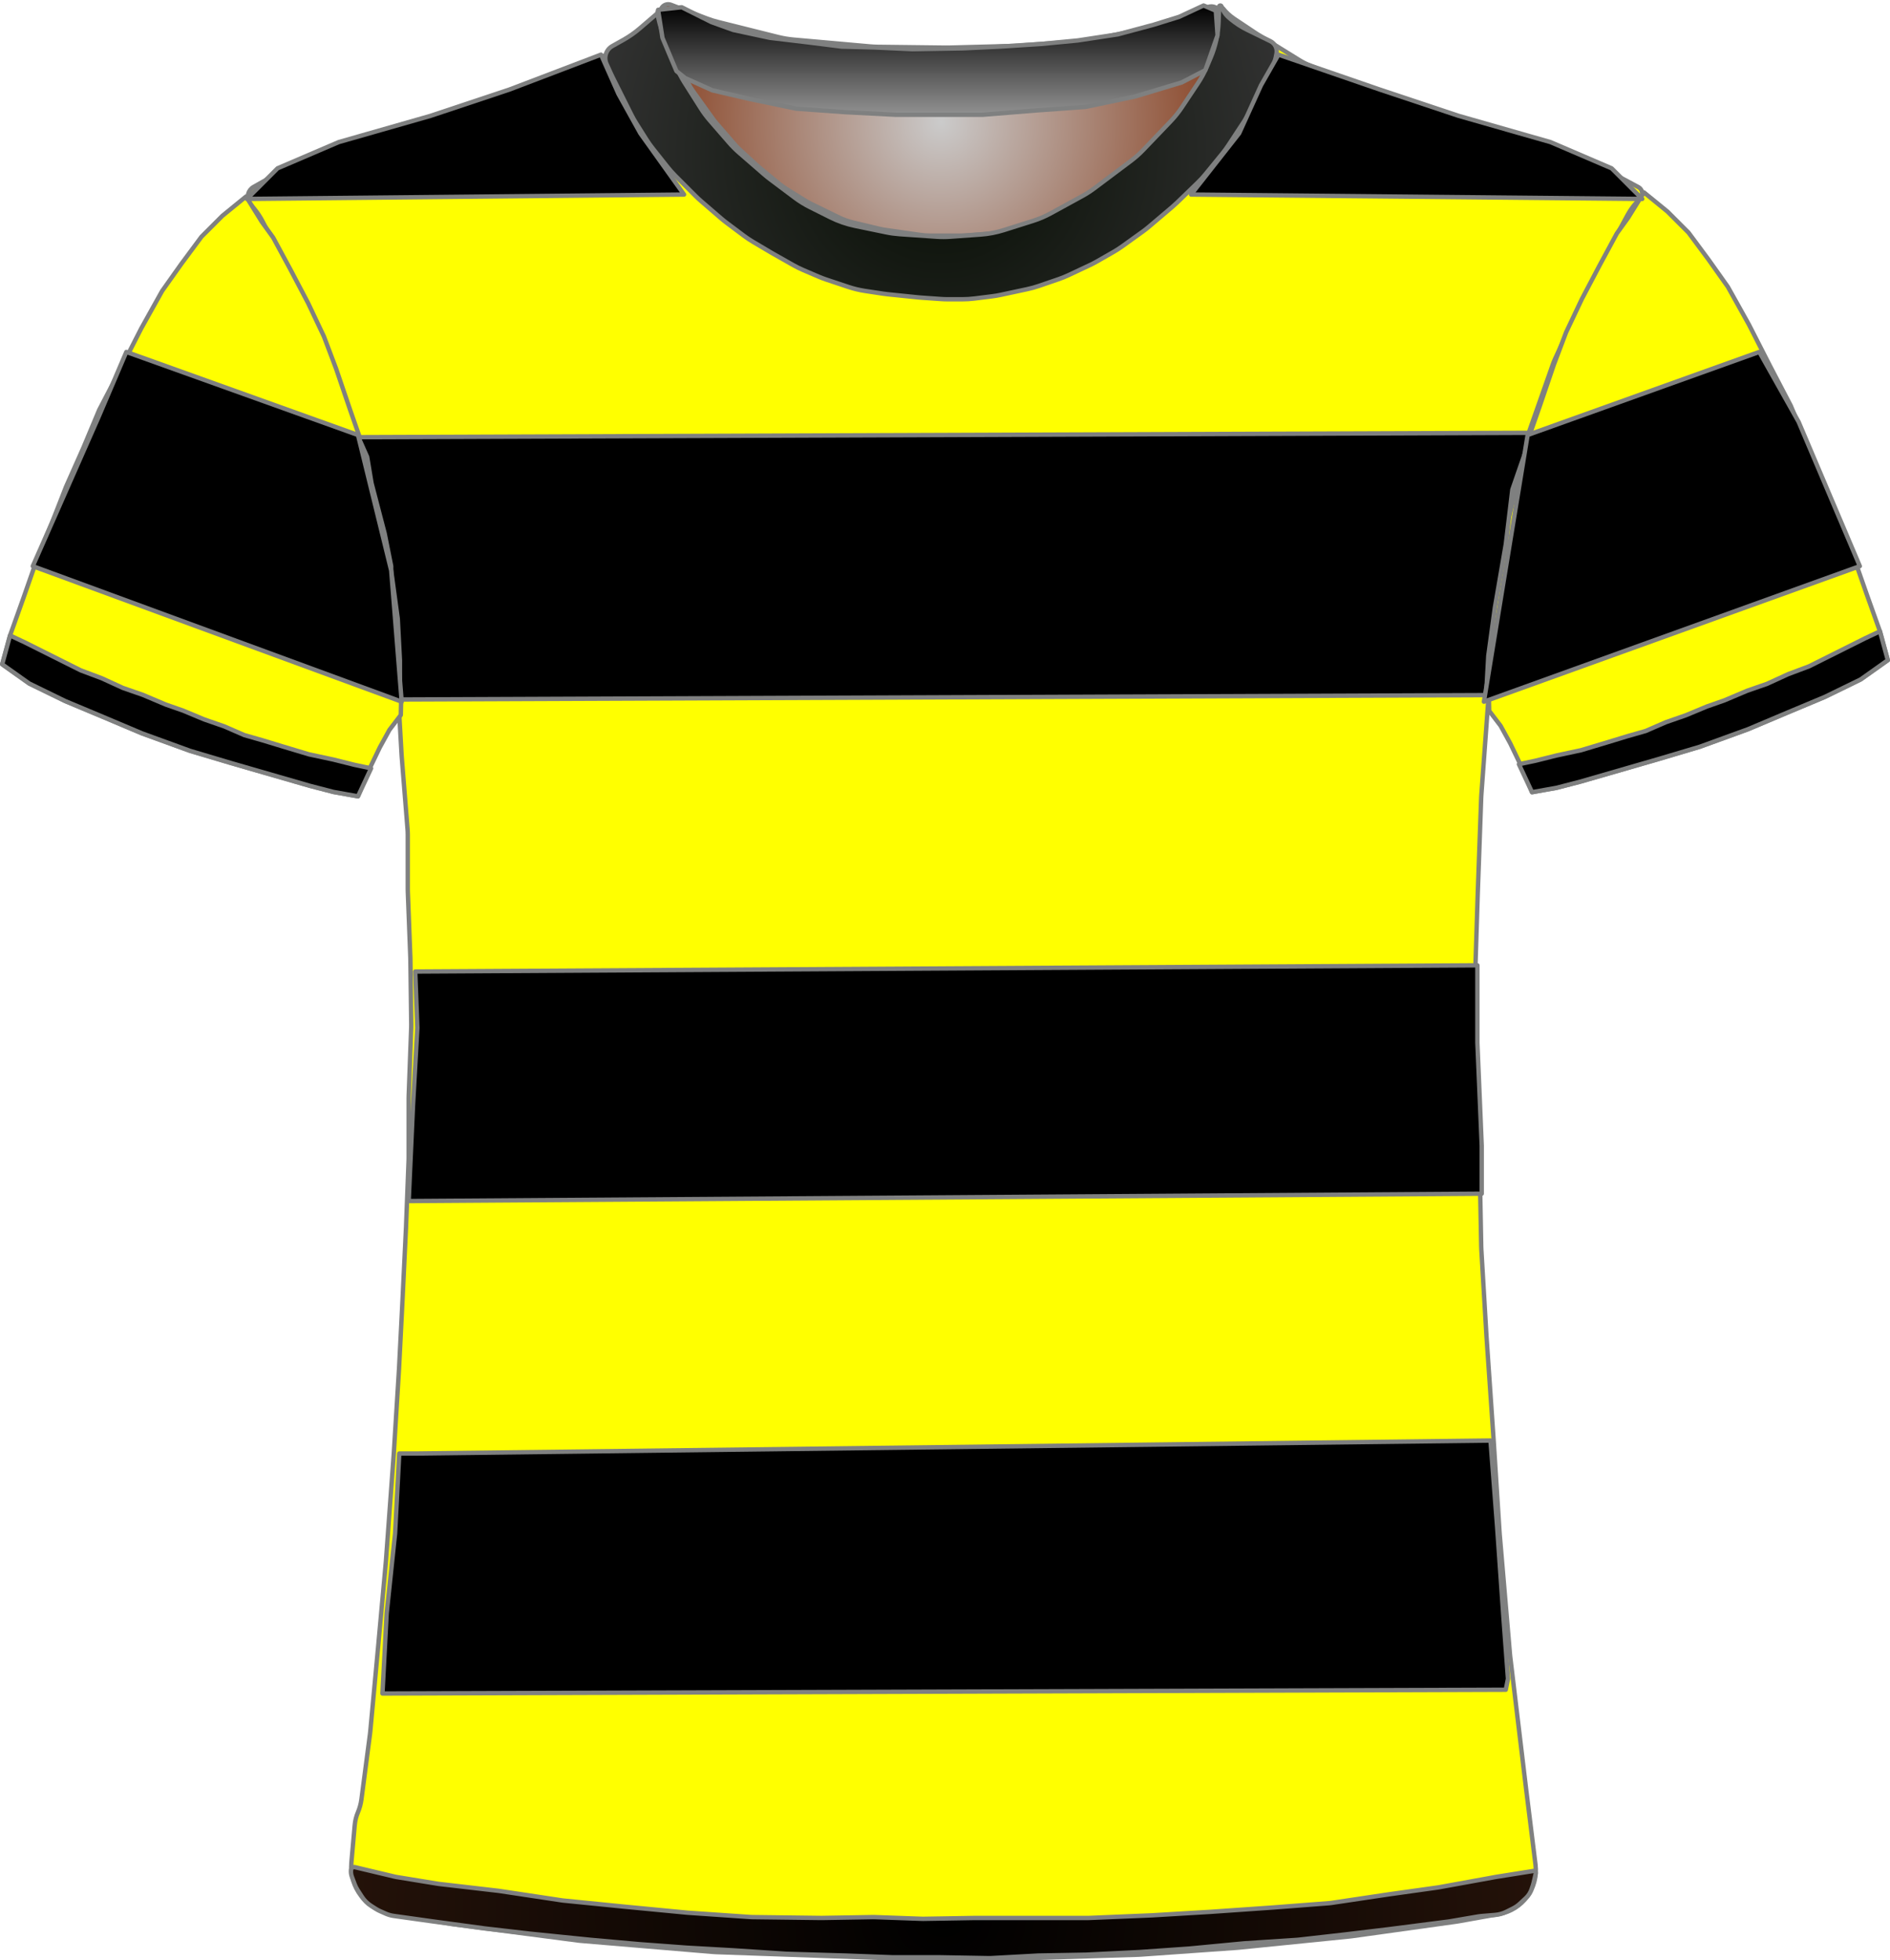 <?xml version="1.0" encoding="UTF-8" standalone="no"?>
<!DOCTYPE svg PUBLIC "-//W3C//DTD SVG 1.1//EN" "http://www.w3.org/Graphics/SVG/1.1/DTD/svg11.dtd">
<svg xmlns="http://www.w3.org/2000/svg" xmlns:xl="http://www.w3.org/1999/xlink" version="1.1" viewBox="423.5 739.5 432.405 448.4" width="432.405pt" height="448.4pt" xmlns:dc="http://purl.org/dc/elements/1.1/">
  <defs>
    <radialGradient cx="0" cy="0" r="1" id="Gradient" gradientUnits="userSpaceOnUse">
      <stop offset="0" stop-color="#cbcbcb"/>
      <stop offset="1" stop-color="#843918"/>
    </radialGradient>
    <radialGradient id="Obj_Gradient" xl:href="#Gradient" gradientTransform="translate(638.759 767.4) scale(70.263)"/>
    <radialGradient cx="0" cy="0" r="1" id="Gradient_2" gradientUnits="userSpaceOnUse">
      <stop offset="0" stop-color="#060d03"/>
      <stop offset="1" stop-color="#333"/>
    </radialGradient>
    <radialGradient id="Obj_Gradient_2" xl:href="#Gradient_2" gradientTransform="translate(638.787 774.355) scale(83.835)"/>
    <linearGradient x1="0" x2="1" id="Gradient_3" gradientUnits="userSpaceOnUse">
      <stop offset="0" stop-color="black"/>
      <stop offset="1" stop-color="#919191"/>
    </linearGradient>
    <linearGradient id="Obj_Gradient_3" xl:href="#Gradient_3" gradientTransform="translate(638.059 740.756) rotate(90) scale(25)"/>
    <radialGradient cx="0" cy="0" r="1" id="Gradient_4" gradientUnits="userSpaceOnUse">
      <stop offset="0" stop-color="black"/>
      <stop offset="1" stop-color="#241209"/>
    </radialGradient>
    <radialGradient id="Obj_Gradient_4" xl:href="#Gradient_4" gradientTransform="translate(639.33 1176.983) scale(135.941)"/>
  </defs>
  <g stroke="none" stroke-opacity="1" stroke-dasharray="none" fill="none" fill-opacity="1">
    <title>rayas_03</title>
    <g>
      <title>Capa 1</title>
      <path d="M 577.006 740.59 L 585.171 743.708 C 586.029 744.036 586.906 744.312 587.797 744.534 L 601.514 747.964 C 602.676 748.254 603.858 748.453 605.051 748.56 L 622.577 750.121 C 623.165 750.174 623.755 750.203 624.345 750.211 L 639.824 750.395 C 640.114 750.398 640.404 750.396 640.695 750.389 L 655.118 750.014 C 655.479 750.005 655.839 749.987 656.199 749.961 L 670.571 748.909 C 671.562 748.836 672.548 748.7 673.521 748.5 L 685.094 746.122 C 686.136 745.907 687.162 745.621 688.165 745.265 L 699.917 741.09 C 701.007 740.703 702.21 741.234 702.659 742.3 L 702.659 742.3 C 703.181 743.54 703.333 744.905 703.097 746.229 L 702.916 747.24 C 702.613 748.941 702.118 750.603 701.442 752.193 L 699.899 755.824 C 699.34 757.139 698.661 758.398 697.869 759.586 L 694.183 765.115 C 693.435 766.236 692.591 767.289 691.659 768.263 L 685.364 774.838 C 684.495 775.744 683.555 776.578 682.551 777.332 L 674.176 783.613 C 673.299 784.27 672.377 784.864 671.416 785.39 L 664.231 789.321 C 662.919 790.039 661.542 790.627 660.116 791.077 L 653.443 793.184 C 651.727 793.726 649.952 794.065 648.156 794.193 L 641.27 794.685 C 640.197 794.762 639.121 794.763 638.049 794.689 L 629.612 794.107 C 628.578 794.036 627.55 793.895 626.535 793.685 L 619.4 792.208 C 617.448 791.804 615.557 791.149 613.774 790.257 L 609.114 787.928 C 607.88 787.31 606.704 786.583 605.6 785.756 L 599.918 781.494 C 599.479 781.165 599.052 780.82 598.637 780.46 L 592.882 775.462 C 592.068 774.755 591.304 773.991 590.597 773.177 L 586.192 768.104 C 585.438 767.236 584.75 766.312 584.134 765.341 L 580.4 759.453 C 580.04 758.885 579.704 758.301 579.395 757.703 L 577.775 754.57 C 577.165 753.392 576.659 752.164 576.262 750.899 L 574.982 746.826 C 574.767 746.142 574.584 745.449 574.434 744.749 L 574.359 744.4 C 574.165 743.492 574.272 742.544 574.665 741.702 L 574.759 741.5 C 575.154 740.655 576.134 740.258 577.006 740.59 Z" fill="url(#Obj_Gradient)"/>
      <path d="M 577.006 740.59 L 585.171 743.708 C 586.029 744.036 586.906 744.312 587.797 744.534 L 601.514 747.964 C 602.676 748.254 603.858 748.453 605.051 748.56 L 622.577 750.121 C 623.165 750.174 623.755 750.203 624.345 750.211 L 639.824 750.395 C 640.114 750.398 640.404 750.396 640.695 750.389 L 655.118 750.014 C 655.479 750.005 655.839 749.987 656.199 749.961 L 670.571 748.909 C 671.562 748.836 672.548 748.7 673.521 748.5 L 685.094 746.122 C 686.136 745.907 687.162 745.621 688.165 745.265 L 699.917 741.09 C 701.007 740.703 702.21 741.234 702.659 742.3 L 702.659 742.3 C 703.181 743.54 703.333 744.905 703.097 746.229 L 702.916 747.24 C 702.613 748.941 702.118 750.603 701.442 752.193 L 699.899 755.824 C 699.34 757.139 698.661 758.398 697.869 759.586 L 694.183 765.115 C 693.435 766.236 692.591 767.289 691.659 768.263 L 685.364 774.838 C 684.495 775.744 683.555 776.578 682.551 777.332 L 674.176 783.613 C 673.299 784.27 672.377 784.864 671.416 785.39 L 664.231 789.321 C 662.919 790.039 661.542 790.627 660.116 791.077 L 653.443 793.184 C 651.727 793.726 649.952 794.065 648.156 794.193 L 641.27 794.685 C 640.197 794.762 639.121 794.763 638.049 794.689 L 629.612 794.107 C 628.578 794.036 627.55 793.895 626.535 793.685 L 619.4 792.208 C 617.448 791.804 615.557 791.149 613.774 790.257 L 609.114 787.928 C 607.88 787.31 606.704 786.583 605.6 785.756 L 599.918 781.494 C 599.479 781.165 599.052 780.82 598.637 780.46 L 592.882 775.462 C 592.068 774.755 591.304 773.991 590.597 773.177 L 586.192 768.104 C 585.438 767.236 584.75 766.312 584.134 765.341 L 580.4 759.453 C 580.04 758.885 579.704 758.301 579.395 757.703 L 577.775 754.57 C 577.165 753.392 576.659 752.164 576.262 750.899 L 574.982 746.826 C 574.767 746.142 574.584 745.449 574.434 744.749 L 574.359 744.4 C 574.165 743.492 574.272 742.544 574.665 741.702 L 574.759 741.5 C 575.154 740.655 576.134 740.258 577.006 740.59 Z" stroke="#7f8080" stroke-linecap="round" stroke-linejoin="round" stroke-width="1"/>
      <path d="M 512.973 1177.264 L 526.716 1179.554 C 526.899 1179.585 527.083 1179.612 527.267 1179.636 L 555.621 1183.351 C 555.867 1183.384 556.115 1183.41 556.362 1183.431 L 586.605 1185.968 C 586.862 1185.989 587.12 1186.005 587.377 1186.014 L 626.308 1187.39 C 626.497 1187.397 626.685 1187.4 626.874 1187.4 L 658.341 1187.4 C 658.507 1187.4 658.674 1187.397 658.841 1187.392 L 683.875 1186.61 C 684.086 1186.603 684.296 1186.593 684.506 1186.578 L 706.553 1185.017 C 706.712 1185.006 706.87 1184.992 707.028 1184.976 L 732.288 1182.43 C 732.49 1182.41 732.691 1182.386 732.892 1182.358 L 756.685 1179.043 C 756.889 1179.014 757.092 1178.982 757.295 1178.946 L 766.491 1177.3 C 771.818 1176.347 775.469 1171.393 774.802 1166.023 L 772.595 1148.232 C 772.592 1148.211 772.59 1148.189 772.587 1148.168 L 769.023 1118.469 C 769.002 1118.29 768.983 1118.11 768.968 1117.93 L 766.605 1090.37 C 766.596 1090.257 766.587 1090.143 766.58 1090.029 L 765.193 1068.438 C 765.192 1068.413 765.19 1068.387 765.188 1068.362 L 763.596 1045.276 C 763.592 1045.225 763.589 1045.175 763.586 1045.124 L 762.41 1025.322 C 762.397 1025.107 762.389 1024.892 762.385 1024.678 L 761.992 1004.083 C 761.991 1004.028 761.99 1003.972 761.988 1003.917 L 761.393 983.683 C 761.392 983.628 761.39 983.572 761.389 983.517 L 760.999 963.008 C 760.993 962.736 760.995 962.464 761.004 962.192 L 761.59 943.833 C 761.59 943.811 761.591 943.789 761.592 943.767 L 762.38 921.898 C 762.387 921.699 762.398 921.501 762.413 921.303 L 763.97 900.082 C 763.984 899.894 763.994 899.706 764.001 899.517 L 764.756 879.618 C 764.779 879.007 764.837 878.397 764.931 877.792 L 767.669 859.988 C 767.75 859.463 767.857 858.942 767.99 858.428 L 772.618 840.47 C 772.733 840.024 772.867 839.582 773.021 839.147 L 778.741 822.908 C 778.908 822.436 779.096 821.973 779.305 821.519 L 784.837 809.534 C 784.939 809.311 785.047 809.091 785.16 808.874 L 790.522 798.532 C 790.568 798.444 790.615 798.356 790.662 798.269 L 795.878 788.652 C 796.615 787.293 797.565 786.06 798.691 785 L 798.691 785 C 799.366 784.365 799.398 783.302 798.763 782.627 C 798.638 782.495 798.493 782.383 798.333 782.298 L 795.119 780.576 C 794.9 780.459 794.679 780.347 794.455 780.24 L 786.601 776.491 C 786.194 776.297 785.78 776.12 785.358 775.961 L 775.683 772.31 C 775.488 772.237 775.292 772.167 775.094 772.101 L 762.4 767.87 C 762.26 767.823 762.121 767.779 761.98 767.736 L 749.097 763.832 C 749.026 763.811 748.956 763.789 748.885 763.766 L 736.381 759.788 C 735.988 759.663 735.599 759.522 735.216 759.367 L 723.24 754.507 C 722.409 754.17 721.607 753.763 720.844 753.291 L 711.224 747.344 C 711.069 747.248 710.915 747.149 710.762 747.048 L 705.872 743.788 C 704.891 743.133 704.019 742.327 703.291 741.4 L 703.291 741.4 C 703.185 741.266 702.991 741.242 702.856 741.348 C 702.754 741.429 702.712 741.565 702.754 741.689 L 702.891 742.1 C 703.35 743.478 703.455 744.949 703.195 746.378 L 702.8 748.551 C 702.528 750.043 702.047 751.488 701.369 752.844 L 699.836 755.909 C 699.54 756.502 699.206 757.077 698.838 757.629 L 695.635 762.434 C 695.206 763.077 694.731 763.688 694.214 764.263 L 689.652 769.332 C 689.611 769.377 689.57 769.423 689.528 769.468 L 683.534 775.976 C 682.906 776.657 682.221 777.283 681.485 777.846 L 676.461 781.688 C 676.014 782.029 675.551 782.346 675.071 782.639 L 668.585 786.594 C 667.923 786.997 667.233 787.352 666.52 787.656 L 659.404 790.684 C 658.597 791.027 657.762 791.304 656.909 791.511 L 652.83 792.5 C 652.005 792.699 651.166 792.834 650.32 792.9 L 644.619 793.35 C 644.201 793.383 643.78 793.4 643.36 793.4 L 636.328 793.4 C 635.571 793.4 634.815 793.346 634.065 793.239 L 626.119 792.104 C 625.634 792.035 625.152 791.943 624.676 791.83 L 618.714 790.41 C 617.569 790.138 616.457 789.739 615.399 789.222 L 609.119 786.156 C 608.634 785.919 608.161 785.657 607.702 785.373 L 603.49 782.759 C 602.891 782.387 602.317 781.976 601.773 781.528 L 597.326 777.876 C 597.103 777.692 596.884 777.502 596.671 777.307 L 592.868 773.821 C 592.417 773.407 591.99 772.968 591.589 772.505 L 587.47 767.753 C 587.151 767.385 586.848 767.002 586.564 766.606 L 582.134 760.436 C 581.639 759.746 581.2 759.019 580.821 758.26 L 578.244 753.107 C 578.209 753.036 578.173 752.964 578.139 752.892 L 576.891 750.3 C 576.04 748.533 575.685 746.569 575.862 744.616 L 576.042 742.633 C 576.066 742.371 575.873 742.14 575.611 742.116 C 575.449 742.101 575.29 742.171 575.191 742.3 L 575.191 742.3 C 574.527 743.163 573.747 743.929 572.873 744.576 L 568.976 747.463 C 568.853 747.554 568.728 747.644 568.601 747.732 L 563.979 750.954 C 562.792 751.781 561.499 752.443 560.134 752.923 L 555.527 754.541 C 555.037 754.714 554.555 754.91 554.083 755.129 L 547.236 758.314 C 546.54 758.638 545.822 758.911 545.086 759.131 L 534.216 762.393 C 534.199 762.398 534.182 762.403 534.166 762.408 L 523.198 765.737 C 523.06 765.779 522.922 765.823 522.786 765.868 L 509.864 770.175 C 509.815 770.192 509.766 770.208 509.717 770.224 L 498.349 773.891 C 497.711 774.097 497.086 774.343 496.478 774.627 L 488.546 778.34 C 488.176 778.513 487.813 778.701 487.457 778.902 L 481.51 782.263 C 480.257 782.971 479.816 784.561 480.524 785.814 C 480.601 785.95 480.69 786.08 480.791 786.2 L 481.655 787.237 C 482.41 788.143 483.062 789.13 483.6 790.179 L 486.678 796.179 C 486.753 796.326 486.831 796.472 486.911 796.617 L 490.866 803.773 C 490.949 803.924 491.03 804.077 491.109 804.231 L 495.217 812.269 C 495.466 812.756 495.69 813.256 495.888 813.766 L 499.37 822.748 C 499.384 822.783 499.398 822.817 499.411 822.852 L 503.008 831.938 C 503.13 832.246 503.242 832.558 503.345 832.873 L 505.967 840.926 C 505.983 840.975 505.999 841.025 506.014 841.074 L 509.086 850.833 C 509.289 851.477 509.451 852.133 509.571 852.798 L 511.556 863.807 C 511.579 863.936 511.601 864.064 511.621 864.193 L 513.327 875.187 C 513.369 875.462 513.405 875.739 513.433 876.016 L 514.321 884.713 C 514.367 885.171 514.394 885.63 514.401 886.091 L 514.586 898.066 C 514.589 898.289 514.597 898.511 514.61 898.733 L 515.38 912.215 C 515.387 912.338 515.396 912.462 515.406 912.585 L 516.739 929.159 C 516.774 929.586 516.791 930.014 516.791 930.443 L 516.791 942.892 C 516.791 943.097 516.795 943.303 516.803 943.507 L 517.383 958.596 C 517.388 958.732 517.392 958.868 517.393 959.004 L 517.586 973.8 C 517.589 974.067 517.586 974.333 517.576 974.6 L 517.002 990.104 C 516.994 990.301 516.991 990.499 516.991 990.696 L 516.991 1004.292 C 516.991 1004.497 516.987 1004.702 516.979 1004.907 L 516.394 1020.122 C 516.392 1020.174 516.39 1020.226 516.387 1020.278 L 515.592 1036.781 C 515.591 1036.793 515.59 1036.806 515.59 1036.82 L 514.795 1052.511 C 514.792 1052.57 514.789 1052.63 514.785 1052.689 L 513.596 1071.91 C 513.593 1071.97 513.589 1072.03 513.584 1072.09 L 511.801 1096.459 C 511.794 1096.553 511.786 1096.647 511.778 1096.74 L 509.992 1116.385 C 509.991 1116.395 509.99 1116.405 509.989 1116.415 L 508.219 1135.5 C 508.2 1135.7 508.178 1135.9 508.152 1136.099 L 506.191 1151.072 C 506.058 1152.086 505.789 1153.078 505.391 1154.02 L 505.391 1154.02 C 504.993 1154.96 504.745 1155.957 504.654 1156.975 L 503.891 1165.52 C 503.383 1171.207 507.341 1176.325 512.973 1177.264 Z" fill="yellow"/>
      <path d="M 512.973 1177.264 L 526.716 1179.554 C 526.899 1179.585 527.083 1179.612 527.267 1179.636 L 555.621 1183.351 C 555.867 1183.384 556.115 1183.41 556.362 1183.431 L 586.605 1185.968 C 586.862 1185.989 587.12 1186.005 587.377 1186.014 L 626.308 1187.39 C 626.497 1187.397 626.685 1187.4 626.874 1187.4 L 658.341 1187.4 C 658.507 1187.4 658.674 1187.397 658.841 1187.392 L 683.875 1186.61 C 684.086 1186.603 684.296 1186.593 684.506 1186.578 L 706.553 1185.017 C 706.712 1185.006 706.87 1184.992 707.028 1184.976 L 732.288 1182.43 C 732.49 1182.41 732.691 1182.386 732.892 1182.358 L 756.685 1179.043 C 756.889 1179.014 757.092 1178.982 757.295 1178.946 L 766.491 1177.3 C 771.818 1176.347 775.469 1171.393 774.802 1166.023 L 772.595 1148.232 C 772.592 1148.211 772.59 1148.189 772.587 1148.168 L 769.023 1118.469 C 769.002 1118.29 768.983 1118.11 768.968 1117.93 L 766.605 1090.37 C 766.596 1090.257 766.587 1090.143 766.58 1090.029 L 765.193 1068.438 C 765.192 1068.413 765.19 1068.387 765.188 1068.362 L 763.596 1045.276 C 763.592 1045.225 763.589 1045.175 763.586 1045.124 L 762.41 1025.322 C 762.397 1025.107 762.389 1024.892 762.385 1024.678 L 761.992 1004.083 C 761.991 1004.028 761.99 1003.972 761.988 1003.917 L 761.393 983.683 C 761.392 983.628 761.39 983.572 761.389 983.517 L 760.999 963.008 C 760.993 962.736 760.995 962.464 761.004 962.192 L 761.59 943.833 C 761.59 943.811 761.591 943.789 761.592 943.767 L 762.38 921.898 C 762.387 921.699 762.398 921.501 762.413 921.303 L 763.97 900.082 C 763.984 899.894 763.994 899.706 764.001 899.517 L 764.756 879.618 C 764.779 879.007 764.837 878.397 764.931 877.792 L 767.669 859.988 C 767.75 859.463 767.857 858.942 767.99 858.428 L 772.618 840.47 C 772.733 840.024 772.867 839.582 773.021 839.147 L 778.741 822.908 C 778.908 822.436 779.096 821.973 779.305 821.519 L 784.837 809.534 C 784.939 809.311 785.047 809.091 785.16 808.874 L 790.522 798.532 C 790.568 798.444 790.615 798.356 790.662 798.269 L 795.878 788.652 C 796.615 787.293 797.565 786.06 798.691 785 L 798.691 785 C 799.366 784.365 799.398 783.302 798.763 782.627 C 798.638 782.495 798.493 782.383 798.333 782.298 L 795.119 780.576 C 794.9 780.459 794.679 780.347 794.455 780.24 L 786.601 776.491 C 786.194 776.297 785.78 776.12 785.358 775.961 L 775.683 772.31 C 775.488 772.237 775.292 772.167 775.094 772.101 L 762.4 767.87 C 762.26 767.823 762.121 767.779 761.98 767.736 L 749.097 763.832 C 749.026 763.811 748.956 763.789 748.885 763.766 L 736.381 759.788 C 735.988 759.663 735.599 759.522 735.216 759.367 L 723.24 754.507 C 722.409 754.17 721.607 753.763 720.844 753.291 L 711.224 747.344 C 711.069 747.248 710.915 747.149 710.762 747.048 L 705.872 743.788 C 704.891 743.133 704.019 742.327 703.291 741.4 L 703.291 741.4 C 703.185 741.266 702.991 741.242 702.856 741.348 C 702.754 741.429 702.712 741.565 702.754 741.689 L 702.891 742.1 C 703.35 743.478 703.455 744.949 703.195 746.378 L 702.8 748.551 C 702.528 750.043 702.047 751.488 701.369 752.844 L 699.836 755.909 C 699.54 756.502 699.206 757.077 698.838 757.629 L 695.635 762.434 C 695.206 763.077 694.731 763.688 694.214 764.263 L 689.652 769.332 C 689.611 769.377 689.57 769.423 689.528 769.468 L 683.534 775.976 C 682.906 776.657 682.221 777.283 681.485 777.846 L 676.461 781.688 C 676.014 782.029 675.551 782.346 675.071 782.639 L 668.585 786.594 C 667.923 786.997 667.233 787.352 666.52 787.656 L 659.404 790.684 C 658.597 791.027 657.762 791.304 656.909 791.511 L 652.83 792.5 C 652.005 792.699 651.166 792.834 650.32 792.9 L 644.619 793.35 C 644.201 793.383 643.78 793.4 643.36 793.4 L 636.328 793.4 C 635.571 793.4 634.815 793.346 634.065 793.239 L 626.119 792.104 C 625.634 792.035 625.152 791.943 624.676 791.83 L 618.714 790.41 C 617.569 790.138 616.457 789.739 615.399 789.222 L 609.119 786.156 C 608.634 785.919 608.161 785.657 607.702 785.373 L 603.49 782.759 C 602.891 782.387 602.317 781.976 601.773 781.528 L 597.326 777.876 C 597.103 777.692 596.884 777.502 596.671 777.307 L 592.868 773.821 C 592.417 773.407 591.99 772.968 591.589 772.505 L 587.47 767.753 C 587.151 767.385 586.848 767.002 586.564 766.606 L 582.134 760.436 C 581.639 759.746 581.2 759.019 580.821 758.26 L 578.244 753.107 C 578.209 753.036 578.173 752.964 578.139 752.892 L 576.891 750.3 C 576.04 748.533 575.685 746.569 575.862 744.616 L 576.042 742.633 C 576.066 742.371 575.873 742.14 575.611 742.116 C 575.449 742.101 575.29 742.171 575.191 742.3 L 575.191 742.3 C 574.527 743.163 573.747 743.929 572.873 744.576 L 568.976 747.463 C 568.853 747.554 568.728 747.644 568.601 747.732 L 563.979 750.954 C 562.792 751.781 561.499 752.443 560.134 752.923 L 555.527 754.541 C 555.037 754.714 554.555 754.91 554.083 755.129 L 547.236 758.314 C 546.54 758.638 545.822 758.911 545.086 759.131 L 534.216 762.393 C 534.199 762.398 534.182 762.403 534.166 762.408 L 523.198 765.737 C 523.06 765.779 522.922 765.823 522.786 765.868 L 509.864 770.175 C 509.815 770.192 509.766 770.208 509.717 770.224 L 498.349 773.891 C 497.711 774.097 497.086 774.343 496.478 774.627 L 488.546 778.34 C 488.176 778.513 487.813 778.701 487.457 778.902 L 481.51 782.263 C 480.257 782.971 479.816 784.561 480.524 785.814 C 480.601 785.95 480.69 786.08 480.791 786.2 L 481.655 787.237 C 482.41 788.143 483.062 789.13 483.6 790.179 L 486.678 796.179 C 486.753 796.326 486.831 796.472 486.911 796.617 L 490.866 803.773 C 490.949 803.924 491.03 804.077 491.109 804.231 L 495.217 812.269 C 495.466 812.756 495.69 813.256 495.888 813.766 L 499.37 822.748 C 499.384 822.783 499.398 822.817 499.411 822.852 L 503.008 831.938 C 503.13 832.246 503.242 832.558 503.345 832.873 L 505.967 840.926 C 505.983 840.975 505.999 841.025 506.014 841.074 L 509.086 850.833 C 509.289 851.477 509.451 852.133 509.571 852.798 L 511.556 863.807 C 511.579 863.936 511.601 864.064 511.621 864.193 L 513.327 875.187 C 513.369 875.462 513.405 875.739 513.433 876.016 L 514.321 884.713 C 514.367 885.171 514.394 885.63 514.401 886.091 L 514.586 898.066 C 514.589 898.289 514.597 898.511 514.61 898.733 L 515.38 912.215 C 515.387 912.338 515.396 912.462 515.406 912.585 L 516.739 929.159 C 516.774 929.586 516.791 930.014 516.791 930.443 L 516.791 942.892 C 516.791 943.097 516.795 943.303 516.803 943.507 L 517.383 958.596 C 517.388 958.732 517.392 958.868 517.393 959.004 L 517.586 973.8 C 517.589 974.067 517.586 974.333 517.576 974.6 L 517.002 990.104 C 516.994 990.301 516.991 990.499 516.991 990.696 L 516.991 1004.292 C 516.991 1004.497 516.987 1004.702 516.979 1004.907 L 516.394 1020.122 C 516.392 1020.174 516.39 1020.226 516.387 1020.278 L 515.592 1036.781 C 515.591 1036.793 515.59 1036.806 515.59 1036.82 L 514.795 1052.511 C 514.792 1052.57 514.789 1052.63 514.785 1052.689 L 513.596 1071.91 C 513.593 1071.97 513.589 1072.03 513.584 1072.09 L 511.801 1096.459 C 511.794 1096.553 511.786 1096.647 511.778 1096.74 L 509.992 1116.385 C 509.991 1116.395 509.99 1116.405 509.989 1116.415 L 508.219 1135.5 C 508.2 1135.7 508.178 1135.9 508.152 1136.099 L 506.191 1151.072 C 506.058 1152.086 505.789 1153.078 505.391 1154.02 L 505.391 1154.02 C 504.993 1154.96 504.745 1155.957 504.654 1156.975 L 503.891 1165.52 C 503.383 1171.207 507.341 1176.325 512.973 1177.264 Z" stroke="#7f8080" stroke-linecap="round" stroke-linejoin="round" stroke-width="1"/>
      <path d="M 424 891.446 L 430.2 895.846 L 438.4 899.846 L 447 903.446 L 456 907.246 L 467 911.246 L 476.4 914.046 L 485.4 916.646 L 494.4 919.246 L 499.8 920.646 L 505.4 921.646 L 507.8 915.846 L 510.4 910.446 L 512.6 906.446 L 515.2 903.046 L 515.4 894.046 L 514.8 883.046 L 513 872.246 L 511.4 861.846 L 508.8 850.846 L 506.4 841.246 L 503.6 833.246 L 500.4 823.846 L 497.6 816.446 L 494 808.846 L 490 801.246 L 486 793.846 L 483.4 790.246 L 479.8 784.446 L 474.4 788.846 L 469.6 793.646 L 465 799.846 L 460.6 806.046 L 455.8 814.646 L 451 824.046 L 446.2 833.246 L 442.6 841.846 L 438.6 850.846 L 435.4 859.046 L 431.6 868.446 L 428.8 876.446 L 425.8 884.846 Z" fill="yellow"/>
      <path d="M 424 891.446 L 430.2 895.846 L 438.4 899.846 L 447 903.446 L 456 907.246 L 467 911.246 L 476.4 914.046 L 485.4 916.646 L 494.4 919.246 L 499.8 920.646 L 505.4 921.646 L 507.8 915.846 L 510.4 910.446 L 512.6 906.446 L 515.2 903.046 L 515.4 894.046 L 514.8 883.046 L 513 872.246 L 511.4 861.846 L 508.8 850.846 L 506.4 841.246 L 503.6 833.246 L 500.4 823.846 L 497.6 816.446 L 494 808.846 L 490 801.246 L 486 793.846 L 483.4 790.246 L 479.8 784.446 L 474.4 788.846 L 469.6 793.646 L 465 799.846 L 460.6 806.046 L 455.8 814.646 L 451 824.046 L 446.2 833.246 L 442.6 841.846 L 438.6 850.846 L 435.4 859.046 L 431.6 868.446 L 428.8 876.446 L 425.8 884.846 Z" stroke="#7f8080" stroke-linecap="round" stroke-linejoin="round" stroke-width="1"/>
      <path d="M 855.405 890.503 L 849.205 894.903 L 841.005 898.903 L 832.405 902.503 L 823.405 906.303 L 812.405 910.303 L 803.005 913.103 L 794.005 915.703 L 785.005 918.303 L 779.605 919.703 L 774.005 920.703 L 771.605 914.903 L 769.005 909.503 L 766.805 905.503 L 764.205 902.103 L 764.005 893.103 L 764.605 882.103 L 766.405 871.303 L 768.005 860.903 L 770.605 849.903 L 773.005 840.303 L 775.805 832.303 L 779.005 822.903 L 781.805 815.503 L 785.405 807.903 L 789.405 800.303 L 793.405 792.903 L 796.005 789.303 L 799.605 783.503 L 805.005 787.903 L 809.805 792.703 L 814.405 798.903 L 818.805 805.103 L 823.605 813.703 L 828.405 823.103 L 833.205 832.303 L 836.805 840.903 L 840.805 849.903 L 844.005 858.103 L 847.805 867.503 L 850.605 875.503 L 853.605 883.903 Z" fill="yellow"/>
      <path d="M 855.405 890.503 L 849.205 894.903 L 841.005 898.903 L 832.405 902.503 L 823.405 906.303 L 812.405 910.303 L 803.005 913.103 L 794.005 915.703 L 785.005 918.303 L 779.605 919.703 L 774.005 920.703 L 771.605 914.903 L 769.005 909.503 L 766.805 905.503 L 764.205 902.103 L 764.005 893.103 L 764.605 882.103 L 766.405 871.303 L 768.005 860.903 L 770.605 849.903 L 773.005 840.303 L 775.805 832.303 L 779.005 822.903 L 781.805 815.503 L 785.405 807.903 L 789.405 800.303 L 793.405 792.903 L 796.005 789.303 L 799.605 783.503 L 805.005 787.903 L 809.805 792.703 L 814.405 798.903 L 818.805 805.103 L 823.605 813.703 L 828.405 823.103 L 833.205 832.303 L 836.805 840.903 L 840.805 849.903 L 844.005 858.103 L 847.805 867.503 L 850.605 875.503 L 853.605 883.903 Z" stroke="#7f8080" stroke-linecap="round" stroke-linejoin="round" stroke-width="1"/>
      <path d="M 424 891.446 L 430.2 895.846 L 438.4 899.846 L 447 903.446 L 456 907.246 L 467 911.246 L 476.4 914.046 L 485.4 916.646 L 494.4 919.246 L 499.8 920.646 L 505.4 921.646 L 508.4 915.246 L 504.6 914.446 L 499.8 913.246 L 494.2 912.046 L 488.2 910.246 L 483.6 908.846 L 479.4 907.646 L 474.8 905.646 L 470.2 904.046 L 465.4 902.046 L 461.4 900.646 L 456.2 898.446 L 451.6 896.846 L 446.8 894.646 L 442 892.846 L 438 890.846 L 433.6 888.646 L 429.2 886.446 L 425.8 884.846 Z" fill="black"/>
      <path d="M 424 891.446 L 430.2 895.846 L 438.4 899.846 L 447 903.446 L 456 907.246 L 467 911.246 L 476.4 914.046 L 485.4 916.646 L 494.4 919.246 L 499.8 920.646 L 505.4 921.646 L 508.4 915.246 L 504.6 914.446 L 499.8 913.246 L 494.2 912.046 L 488.2 910.246 L 483.6 908.846 L 479.4 907.646 L 474.8 905.646 L 470.2 904.046 L 465.4 902.046 L 461.4 900.646 L 456.2 898.446 L 451.6 896.846 L 446.8 894.646 L 442 892.846 L 438 890.846 L 433.6 888.646 L 429.2 886.446 L 425.8 884.846 Z" stroke="#7f8080" stroke-linecap="round" stroke-linejoin="round" stroke-width="1"/>
      <path d="M 855.405 890.503 L 849.205 894.903 L 841.005 898.903 L 832.405 902.503 L 823.405 906.303 L 812.405 910.303 L 803.005 913.103 L 794.005 915.703 L 785.005 918.303 L 779.605 919.703 L 774.005 920.703 L 771.005 914.303 L 774.805 913.503 L 779.605 912.303 L 785.205 911.103 L 791.205 909.303 L 795.805 907.903 L 800.005 906.703 L 804.605 904.703 L 809.205 903.103 L 814.005 901.103 L 818.005 899.703 L 823.205 897.503 L 827.805 895.903 L 832.605 893.703 L 837.405 891.903 L 841.405 889.903 L 845.805 887.703 L 850.205 885.503 L 853.605 883.903 Z" fill="black"/>
      <path d="M 855.405 890.503 L 849.205 894.903 L 841.005 898.903 L 832.405 902.503 L 823.405 906.303 L 812.405 910.303 L 803.005 913.103 L 794.005 915.703 L 785.005 918.303 L 779.605 919.703 L 774.005 920.703 L 771.005 914.303 L 774.805 913.503 L 779.605 912.303 L 785.205 911.103 L 791.205 909.303 L 795.805 907.903 L 800.005 906.703 L 804.605 904.703 L 809.205 903.103 L 814.005 901.103 L 818.005 899.703 L 823.205 897.503 L 827.805 895.903 L 832.605 893.703 L 837.405 891.903 L 841.405 889.903 L 845.805 887.703 L 850.205 885.503 L 853.605 883.903 Z" stroke="#7f8080" stroke-linecap="round" stroke-linejoin="round" stroke-width="1"/>
      <path d="M 574.572 741.964 L 569.843 746.017 C 568.693 747.003 567.448 747.873 566.126 748.615 L 563.6 750.032 C 562.164 750.837 561.584 752.606 562.262 754.105 L 563.28 756.352 C 563.402 756.62 563.528 756.887 563.66 757.15 L 565.462 760.755 L 567.949 765.729 C 568.291 766.412 568.667 767.078 569.075 767.725 L 571.401 771.408 C 571.842 772.105 572.319 772.778 572.832 773.424 L 576.243 777.722 C 576.789 778.41 577.374 779.066 577.995 779.687 L 582.661 784.353 C 583.062 784.754 583.477 785.14 583.907 785.51 L 588.47 789.444 C 588.865 789.784 589.271 790.111 589.688 790.424 L 593.663 793.405 C 594.329 793.904 595.021 794.367 595.737 794.792 L 599.87 797.241 C 599.998 797.317 600.127 797.391 600.257 797.465 L 604.954 800.127 C 605.692 800.545 606.453 800.922 607.233 801.256 L 610.783 802.778 C 611.369 803.029 611.965 803.256 612.57 803.457 L 617.588 805.13 C 618.835 805.546 620.116 805.854 621.416 806.051 L 625.515 806.672 C 625.88 806.727 626.246 806.774 626.614 806.811 L 633.495 807.517 C 633.74 807.542 633.985 807.563 634.231 807.581 L 638.758 807.898 C 639.294 807.936 639.831 807.955 640.368 807.955 L 643.63 807.955 C 644.584 807.955 645.537 807.895 646.483 807.777 L 650.472 807.279 C 651.132 807.196 651.788 807.085 652.438 806.946 L 658.52 805.642 C 659.414 805.451 660.296 805.206 661.161 804.91 L 665.669 803.364 C 666.464 803.091 667.243 802.775 668.003 802.418 L 672.837 800.143 C 673.387 799.884 673.927 799.604 674.455 799.302 L 678.222 797.149 C 678.915 796.753 679.587 796.321 680.235 795.856 L 684.911 792.495 C 685.412 792.135 685.898 791.755 686.368 791.356 L 691.689 786.841 C 692.071 786.517 692.443 786.18 692.803 785.832 L 697.502 781.284 C 698.142 780.665 698.745 780.009 699.308 779.321 L 703.102 774.684 C 703.609 774.065 704.083 773.42 704.522 772.751 L 708.139 767.247 C 708.355 766.919 708.562 766.585 708.76 766.247 L 711.283 761.943 C 711.669 761.284 712.022 760.607 712.341 759.914 L 714.459 755.303 C 714.992 754.143 715.363 752.915 715.562 751.655 L 715.562 751.655 C 715.741 750.525 715.161 749.412 714.134 748.91 L 708.841 746.322 C 707.526 745.679 706.292 744.885 705.162 743.955 L 704.756 743.62 C 703.912 742.925 703.289 741.999 702.962 740.955 L 702.962 740.955 C 702.916 740.805 702.757 740.722 702.608 740.769 C 702.492 740.805 702.413 740.91 702.409 741.03 L 702.3 744.453 C 702.209 747.296 701.592 750.098 700.479 752.716 L 699.602 754.779 C 699.043 756.093 698.364 757.353 697.572 758.541 L 693.886 764.07 C 693.138 765.191 692.294 766.244 691.362 767.218 L 685.067 773.793 C 684.199 774.699 683.258 775.533 682.254 776.286 L 673.879 782.567 C 673.002 783.225 672.08 783.819 671.119 784.345 L 663.934 788.276 C 662.623 788.994 661.245 789.581 659.819 790.031 L 653.147 792.139 C 651.43 792.681 649.655 793.019 647.859 793.148 L 640.973 793.64 C 639.9 793.716 638.824 793.718 637.752 793.644 L 629.315 793.062 C 628.281 792.99 627.253 792.849 626.238 792.639 L 619.103 791.163 C 617.151 790.759 615.26 790.103 613.477 789.212 L 608.817 786.882 C 607.583 786.265 606.407 785.538 605.303 784.71 L 599.621 780.449 C 599.182 780.12 598.755 779.775 598.341 779.415 L 592.585 774.417 C 591.771 773.71 591.008 772.946 590.3 772.132 L 585.895 767.059 C 585.141 766.191 584.453 765.267 583.837 764.296 L 580.104 758.408 C 579.743 757.839 579.408 757.255 579.098 756.657 L 577.478 753.525 C 576.869 752.347 576.362 751.119 575.965 749.854 L 574.685 745.78 C 574.47 745.097 574.287 744.404 574.137 743.703 L 573.912 742.652 C 573.827 742.255 574.053 741.857 574.438 741.727 L 574.438 741.727 C 574.51 741.703 574.589 741.742 574.613 741.814 C 574.631 741.868 574.615 741.927 574.572 741.964 Z" fill="url(#Obj_Gradient_2)"/>
      <path d="M 574.572 741.964 L 569.843 746.017 C 568.693 747.003 567.448 747.873 566.126 748.615 L 563.6 750.032 C 562.164 750.837 561.584 752.606 562.262 754.105 L 563.28 756.352 C 563.402 756.62 563.528 756.887 563.66 757.15 L 565.462 760.755 L 567.949 765.729 C 568.291 766.412 568.667 767.078 569.075 767.725 L 571.401 771.408 C 571.842 772.105 572.319 772.778 572.832 773.424 L 576.243 777.722 C 576.789 778.41 577.374 779.066 577.995 779.687 L 582.661 784.353 C 583.062 784.754 583.477 785.14 583.907 785.51 L 588.47 789.444 C 588.865 789.784 589.271 790.111 589.688 790.424 L 593.663 793.405 C 594.329 793.904 595.021 794.367 595.737 794.792 L 599.87 797.241 C 599.998 797.317 600.127 797.391 600.257 797.465 L 604.954 800.127 C 605.692 800.545 606.453 800.922 607.233 801.256 L 610.783 802.778 C 611.369 803.029 611.965 803.256 612.57 803.457 L 617.588 805.13 C 618.835 805.546 620.116 805.854 621.416 806.051 L 625.515 806.672 C 625.88 806.727 626.246 806.774 626.614 806.811 L 633.495 807.517 C 633.74 807.542 633.985 807.563 634.231 807.581 L 638.758 807.898 C 639.294 807.936 639.831 807.955 640.368 807.955 L 643.63 807.955 C 644.584 807.955 645.537 807.895 646.483 807.777 L 650.472 807.279 C 651.132 807.196 651.788 807.085 652.438 806.946 L 658.52 805.642 C 659.414 805.451 660.296 805.206 661.161 804.91 L 665.669 803.364 C 666.464 803.091 667.243 802.775 668.003 802.418 L 672.837 800.143 C 673.387 799.884 673.927 799.604 674.455 799.302 L 678.222 797.149 C 678.915 796.753 679.587 796.321 680.235 795.856 L 684.911 792.495 C 685.412 792.135 685.898 791.755 686.368 791.356 L 691.689 786.841 C 692.071 786.517 692.443 786.18 692.803 785.832 L 697.502 781.284 C 698.142 780.665 698.745 780.009 699.308 779.321 L 703.102 774.684 C 703.609 774.065 704.083 773.42 704.522 772.751 L 708.139 767.247 C 708.355 766.919 708.562 766.585 708.76 766.247 L 711.283 761.943 C 711.669 761.284 712.022 760.607 712.341 759.914 L 714.459 755.303 C 714.992 754.143 715.363 752.915 715.562 751.655 L 715.562 751.655 C 715.741 750.525 715.161 749.412 714.134 748.91 L 708.841 746.322 C 707.526 745.679 706.292 744.885 705.162 743.955 L 704.756 743.62 C 703.912 742.925 703.289 741.999 702.962 740.955 L 702.962 740.955 C 702.916 740.805 702.757 740.722 702.608 740.769 C 702.492 740.805 702.413 740.91 702.409 741.03 L 702.3 744.453 C 702.209 747.296 701.592 750.098 700.479 752.716 L 699.602 754.779 C 699.043 756.093 698.364 757.353 697.572 758.541 L 693.886 764.07 C 693.138 765.191 692.294 766.244 691.362 767.218 L 685.067 773.793 C 684.199 774.699 683.258 775.533 682.254 776.286 L 673.879 782.567 C 673.002 783.225 672.08 783.819 671.119 784.345 L 663.934 788.276 C 662.623 788.994 661.245 789.581 659.819 790.031 L 653.147 792.139 C 651.43 792.681 649.655 793.019 647.859 793.148 L 640.973 793.64 C 639.9 793.716 638.824 793.718 637.752 793.644 L 629.315 793.062 C 628.281 792.99 627.253 792.849 626.238 792.639 L 619.103 791.163 C 617.151 790.759 615.26 790.103 613.477 789.212 L 608.817 786.882 C 607.583 786.265 606.407 785.538 605.303 784.71 L 599.621 780.449 C 599.182 780.12 598.755 779.775 598.341 779.415 L 592.585 774.417 C 591.771 773.71 591.008 772.946 590.3 772.132 L 585.895 767.059 C 585.141 766.191 584.453 765.267 583.837 764.296 L 580.104 758.408 C 579.743 757.839 579.408 757.255 579.098 756.657 L 577.478 753.525 C 576.869 752.347 576.362 751.119 575.965 749.854 L 574.685 745.78 C 574.47 745.097 574.287 744.404 574.137 743.703 L 573.912 742.652 C 573.827 742.255 574.053 741.857 574.438 741.727 L 574.438 741.727 C 574.51 741.703 574.589 741.742 574.613 741.814 C 574.631 741.868 574.615 741.927 574.572 741.964 Z" stroke="#7f8080" stroke-linecap="round" stroke-linejoin="round" stroke-width="1"/>
      <path d="M 574.059 741.756 L 579.459 741.156 L 586.259 744.556 L 591.259 746.356 L 599.659 748.156 L 608.059 749.156 L 616.059 750.156 L 623.659 750.356 L 632.259 750.756 L 643.859 750.556 L 652.259 750.156 L 661.659 749.556 L 670.059 748.756 L 679.259 747.356 L 687.459 745.156 L 693.259 743.356 L 698.859 740.756 L 701.659 741.956 L 702.059 747.556 L 699.259 755.556 L 693.859 758.356 L 683.259 761.556 L 671.859 763.956 L 660.659 764.756 L 648.259 765.756 L 637.859 765.756 L 628.459 765.756 L 616.859 765.156 L 605.659 764.356 L 595.059 762.156 L 586.459 760.156 L 580.259 757.356 L 578.259 755.756 L 575.059 748.156 Z" fill="url(#Obj_Gradient_3)"/>
      <path d="M 574.059 741.756 L 579.459 741.156 L 586.259 744.556 L 591.259 746.356 L 599.659 748.156 L 608.059 749.156 L 616.059 750.156 L 623.659 750.356 L 632.259 750.756 L 643.859 750.556 L 652.259 750.156 L 661.659 749.556 L 670.059 748.756 L 679.259 747.356 L 687.459 745.156 L 693.259 743.356 L 698.859 740.756 L 701.659 741.956 L 702.059 747.556 L 699.259 755.556 L 693.859 758.356 L 683.259 761.556 L 671.859 763.956 L 660.659 764.756 L 648.259 765.756 L 637.859 765.756 L 628.459 765.756 L 616.859 765.156 L 605.659 764.356 L 595.059 762.156 L 586.459 760.156 L 580.259 757.356 L 578.259 755.756 L 575.059 748.156 Z" stroke="#7f8080" stroke-linecap="round" stroke-linejoin="round" stroke-width="1"/>
      <path d="M 503.813 1167.2 L 503.813 1167.2 C 503.748 1167.726 503.81 1168.259 503.996 1168.755 L 504.647 1170.491 C 504.824 1170.962 505.051 1171.413 505.325 1171.836 L 506.292 1173.332 C 506.833 1174.168 507.546 1174.879 508.384 1175.417 L 509.462 1176.11 C 509.762 1176.303 510.077 1176.473 510.403 1176.618 L 511.72 1177.204 C 512.317 1177.469 512.947 1177.649 513.594 1177.74 L 522.604 1179.001 C 522.614 1179.003 522.624 1179.004 522.634 1179.005 L 534.35 1180.594 C 534.396 1180.6 534.442 1180.606 534.488 1180.611 L 544.771 1181.798 C 544.803 1181.802 544.835 1181.805 544.867 1181.808 L 558.577 1183.199 C 558.605 1183.202 558.633 1183.205 558.661 1183.207 L 569.766 1184.199 C 569.802 1184.202 569.837 1184.205 569.872 1184.207 L 580.558 1184.999 C 580.599 1185.002 580.639 1185.005 580.68 1185.007 L 591.188 1185.602 C 591.209 1185.603 591.23 1185.604 591.25 1185.605 L 603.293 1186.395 C 603.377 1186.401 603.461 1186.405 603.545 1186.407 L 616.993 1186.803 C 617.01 1186.803 617.028 1186.804 617.046 1186.804 L 627.69 1187.199 C 627.776 1187.202 627.862 1187.203 627.949 1187.203 L 638.558 1187.203 C 638.599 1187.203 638.64 1187.204 638.681 1187.204 L 649.767 1187.399 C 649.935 1187.402 650.103 1187.399 650.271 1187.39 L 660.892 1186.81 C 660.977 1186.806 661.062 1186.803 661.146 1186.801 L 671.911 1186.605 C 671.983 1186.604 672.055 1186.602 672.127 1186.598 L 684.146 1186.007 C 684.195 1186.005 684.244 1186.002 684.292 1185.998 L 695.532 1185.209 C 695.59 1185.205 695.648 1185.201 695.706 1185.195 L 708.116 1184.013 C 708.185 1184.007 708.254 1184.001 708.322 1183.997 L 720.254 1183.214 C 720.364 1183.207 720.474 1183.197 720.584 1183.185 L 730.996 1182.006 C 731.011 1182.004 731.027 1182.002 731.043 1182.001 L 740.99 1180.807 C 741.01 1180.804 741.029 1180.802 741.048 1180.8 L 754.884 1179.022 C 754.981 1179.01 755.078 1178.995 755.175 1178.978 L 761.728 1177.855 C 761.929 1177.821 762.131 1177.795 762.335 1177.778 L 765.567 1177.511 C 766.456 1177.438 767.323 1177.195 768.121 1176.796 L 769.608 1176.053 C 770.208 1175.753 770.763 1175.367 771.253 1174.909 L 772.588 1173.663 C 773.195 1173.097 773.651 1172.388 773.913 1171.6 L 774.208 1170.716 C 774.278 1170.505 774.338 1170.292 774.388 1170.076 L 774.858 1168.041 C 774.893 1167.888 774.86 1167.727 774.766 1167.602 L 774.766 1167.602 C 774.676 1167.48 774.525 1167.418 774.375 1167.442 L 765.896 1168.791 C 765.845 1168.799 765.794 1168.808 765.743 1168.817 L 752.758 1171.178 C 752.666 1171.195 752.572 1171.21 752.479 1171.223 L 741.249 1172.799 C 741.229 1172.802 741.209 1172.805 741.189 1172.808 L 728.066 1174.766 C 727.902 1174.791 727.736 1174.81 727.57 1174.822 L 714.845 1175.801 C 714.828 1175.803 714.811 1175.804 714.793 1175.805 L 700.453 1176.801 C 700.431 1176.803 700.408 1176.804 700.385 1176.805 L 687.082 1177.6 C 687.04 1177.602 686.998 1177.604 686.956 1177.606 L 672.765 1178.197 C 672.668 1178.201 672.571 1178.203 672.473 1178.203 L 659.219 1178.203 L 646.678 1178.203 C 646.639 1178.203 646.6 1178.204 646.561 1178.204 L 634.803 1178.4 C 634.68 1178.402 634.558 1178.401 634.436 1178.397 L 623.602 1178.01 C 623.48 1178.005 623.358 1178.004 623.236 1178.006 L 611.521 1178.202 C 611.453 1178.203 611.385 1178.203 611.317 1178.202 L 595.615 1178.006 C 595.484 1178.004 595.354 1177.999 595.224 1177.99 L 580.914 1177.01 C 580.851 1177.005 580.788 1177 580.724 1176.994 L 566.233 1175.605 C 566.224 1175.604 566.215 1175.603 566.205 1175.602 L 552.393 1174.221 C 552.277 1174.209 552.162 1174.195 552.047 1174.177 L 537.737 1172.021 C 537.659 1172.009 537.58 1171.999 537.5 1171.99 L 523.981 1170.422 C 523.873 1170.41 523.766 1170.395 523.659 1170.377 L 514.267 1168.844 C 514.102 1168.817 513.938 1168.784 513.775 1168.745 L 504.698 1166.586 C 504.309 1166.494 503.92 1166.734 503.827 1167.122 C 503.821 1167.148 503.817 1167.174 503.813 1167.2 Z" fill="url(#Obj_Gradient_4)"/>
      <path d="M 503.813 1167.2 L 503.813 1167.2 C 503.748 1167.726 503.81 1168.259 503.996 1168.755 L 504.647 1170.491 C 504.824 1170.962 505.051 1171.413 505.325 1171.836 L 506.292 1173.332 C 506.833 1174.168 507.546 1174.879 508.384 1175.417 L 509.462 1176.11 C 509.762 1176.303 510.077 1176.473 510.403 1176.618 L 511.72 1177.204 C 512.317 1177.469 512.947 1177.649 513.594 1177.74 L 522.604 1179.001 C 522.614 1179.003 522.624 1179.004 522.634 1179.005 L 534.35 1180.594 C 534.396 1180.6 534.442 1180.606 534.488 1180.611 L 544.771 1181.798 C 544.803 1181.802 544.835 1181.805 544.867 1181.808 L 558.577 1183.199 C 558.605 1183.202 558.633 1183.205 558.661 1183.207 L 569.766 1184.199 C 569.802 1184.202 569.837 1184.205 569.872 1184.207 L 580.558 1184.999 C 580.599 1185.002 580.639 1185.005 580.68 1185.007 L 591.188 1185.602 C 591.209 1185.603 591.23 1185.604 591.25 1185.605 L 603.293 1186.395 C 603.377 1186.401 603.461 1186.405 603.545 1186.407 L 616.993 1186.803 C 617.01 1186.803 617.028 1186.804 617.046 1186.804 L 627.69 1187.199 C 627.776 1187.202 627.862 1187.203 627.949 1187.203 L 638.558 1187.203 C 638.599 1187.203 638.64 1187.204 638.681 1187.204 L 649.767 1187.399 C 649.935 1187.402 650.103 1187.399 650.271 1187.39 L 660.892 1186.81 C 660.977 1186.806 661.062 1186.803 661.146 1186.801 L 671.911 1186.605 C 671.983 1186.604 672.055 1186.602 672.127 1186.598 L 684.146 1186.007 C 684.195 1186.005 684.244 1186.002 684.292 1185.998 L 695.532 1185.209 C 695.59 1185.205 695.648 1185.201 695.706 1185.195 L 708.116 1184.013 C 708.185 1184.007 708.254 1184.001 708.322 1183.997 L 720.254 1183.214 C 720.364 1183.207 720.474 1183.197 720.584 1183.185 L 730.996 1182.006 C 731.011 1182.004 731.027 1182.002 731.043 1182.001 L 740.99 1180.807 C 741.01 1180.804 741.029 1180.802 741.048 1180.8 L 754.884 1179.022 C 754.981 1179.01 755.078 1178.995 755.175 1178.978 L 761.728 1177.855 C 761.929 1177.821 762.131 1177.795 762.335 1177.778 L 765.567 1177.511 C 766.456 1177.438 767.323 1177.195 768.121 1176.796 L 769.608 1176.053 C 770.208 1175.753 770.763 1175.367 771.253 1174.909 L 772.588 1173.663 C 773.195 1173.097 773.651 1172.388 773.913 1171.6 L 774.208 1170.716 C 774.278 1170.505 774.338 1170.292 774.388 1170.076 L 774.858 1168.041 C 774.893 1167.888 774.86 1167.727 774.766 1167.602 L 774.766 1167.602 C 774.676 1167.48 774.525 1167.418 774.375 1167.442 L 765.896 1168.791 C 765.845 1168.799 765.794 1168.808 765.743 1168.817 L 752.758 1171.178 C 752.666 1171.195 752.572 1171.21 752.479 1171.223 L 741.249 1172.799 C 741.229 1172.802 741.209 1172.805 741.189 1172.808 L 728.066 1174.766 C 727.902 1174.791 727.736 1174.81 727.57 1174.822 L 714.845 1175.801 C 714.828 1175.803 714.811 1175.804 714.793 1175.805 L 700.453 1176.801 C 700.431 1176.803 700.408 1176.804 700.385 1176.805 L 687.082 1177.6 C 687.04 1177.602 686.998 1177.604 686.956 1177.606 L 672.765 1178.197 C 672.668 1178.201 672.571 1178.203 672.473 1178.203 L 659.219 1178.203 L 646.678 1178.203 C 646.639 1178.203 646.6 1178.204 646.561 1178.204 L 634.803 1178.4 C 634.68 1178.402 634.558 1178.401 634.436 1178.397 L 623.602 1178.01 C 623.48 1178.005 623.358 1178.004 623.236 1178.006 L 611.521 1178.202 C 611.453 1178.203 611.385 1178.203 611.317 1178.202 L 595.615 1178.006 C 595.484 1178.004 595.354 1177.999 595.224 1177.99 L 580.914 1177.01 C 580.851 1177.005 580.788 1177 580.724 1176.994 L 566.233 1175.605 C 566.224 1175.604 566.215 1175.603 566.205 1175.602 L 552.393 1174.221 C 552.277 1174.209 552.162 1174.195 552.047 1174.177 L 537.737 1172.021 C 537.659 1172.009 537.58 1171.999 537.5 1171.99 L 523.981 1170.422 C 523.873 1170.41 523.766 1170.395 523.659 1170.377 L 514.267 1168.844 C 514.102 1168.817 513.938 1168.784 513.775 1168.745 L 504.698 1166.586 C 504.309 1166.494 503.92 1166.734 503.827 1167.122 C 503.821 1167.148 503.817 1167.174 503.813 1167.2 Z" stroke="#7f8080" stroke-linecap="round" stroke-linejoin="round" stroke-width="1"/>
      <path d="M 505.5 839.5 L 774 838.5 L 769.5 851.5 L 768 864 L 765.5 878.5 L 764 889.5 L 763.5 898.5 L 515 899.5 L 515 890.5 L 514.5 881 L 513 870 L 513 869 L 511.5 861.5 L 508.5 850 L 507.5 844 Z" fill="black"/>
      <path d="M 505.5 839.5 L 774 838.5 L 769.5 851.5 L 768 864 L 765.5 878.5 L 764 889.5 L 763.5 898.5 L 515 899.5 L 515 890.5 L 514.5 881 L 513 870 L 513 869 L 511.5 861.5 L 508.5 850 L 507.5 844 Z" stroke="#7f8080" stroke-linecap="round" stroke-linejoin="round" stroke-width="1"/>
      <path d="M 518.7 1071.963 L 764.5 1069 L 766 1088.5 L 767.5 1110 L 768.5 1123.5 L 768 1126 L 511 1126.863 L 511.963 1108.563 L 513.888 1090.263 L 514.85 1071.963 Z" fill="black"/>
      <path d="M 518.7 1071.963 L 764.5 1069 L 766 1088.5 L 767.5 1110 L 768.5 1123.5 L 768 1126 L 511 1126.863 L 511.963 1108.563 L 513.888 1090.263 L 514.85 1071.963 Z" stroke="#7f8080" stroke-linecap="round" stroke-linejoin="round" stroke-width="1"/>
      <path d="M 518.5 961.721 L 761.506 960.3 L 761.506 977.993 L 762.5 1001.584 L 762.5 1012.536 L 517 1014.221 L 517.994 992.316 L 518.988 974.623 Z" fill="black"/>
      <path d="M 518.5 961.721 L 761.506 960.3 L 761.506 977.993 L 762.5 1001.584 L 762.5 1012.536 L 517 1014.221 L 517.994 992.316 L 518.988 974.623 Z" stroke="#7f8080" stroke-linecap="round" stroke-linejoin="round" stroke-width="1"/>
      <path d="M 763 900 L 849 869 L 835 836 L 826 820 L 773 839 Z" fill="black"/>
      <path d="M 763 900 L 849 869 L 835 836 L 826 820 L 773 839 Z" stroke="#7f8080" stroke-linecap="round" stroke-linejoin="round" stroke-width="1"/>
      <path d="M 515.4 900 L 431 869 L 446 835 L 452.4 820 L 505.4 839 L 513 870 Z" fill="black"/>
      <path d="M 515.4 900 L 431 869 L 446 835 L 452.4 820 L 505.4 839 L 513 870 Z" stroke="#7f8080" stroke-linecap="round" stroke-linejoin="round" stroke-width="1"/>
      <path d="M 480 785 L 580 784 L 570 770 L 565 761 L 561 752 L 540 760 L 522 766 L 501 772 L 487 778 Z" fill="black"/>
      <path d="M 480 785 L 580 784 L 570 770 L 565 761 L 561 752 L 540 760 L 522 766 L 501 772 L 487 778 Z" stroke="#7f8080" stroke-linecap="round" stroke-linejoin="round" stroke-width="1"/>
      <path d="M 799.219 785 L 696 784 L 707 770 L 712 759 L 716 752 L 739.219 760 L 757.219 766 L 778.219 772 L 792.219 778 Z" fill="black"/>
      <path d="M 799.219 785 L 696 784 L 707 770 L 712 759 L 716 752 L 739.219 760 L 757.219 766 L 778.219 772 L 792.219 778 Z" stroke="#7f8080" stroke-linecap="round" stroke-linejoin="round" stroke-width="1"/>
    </g>
  </g>
</svg>
